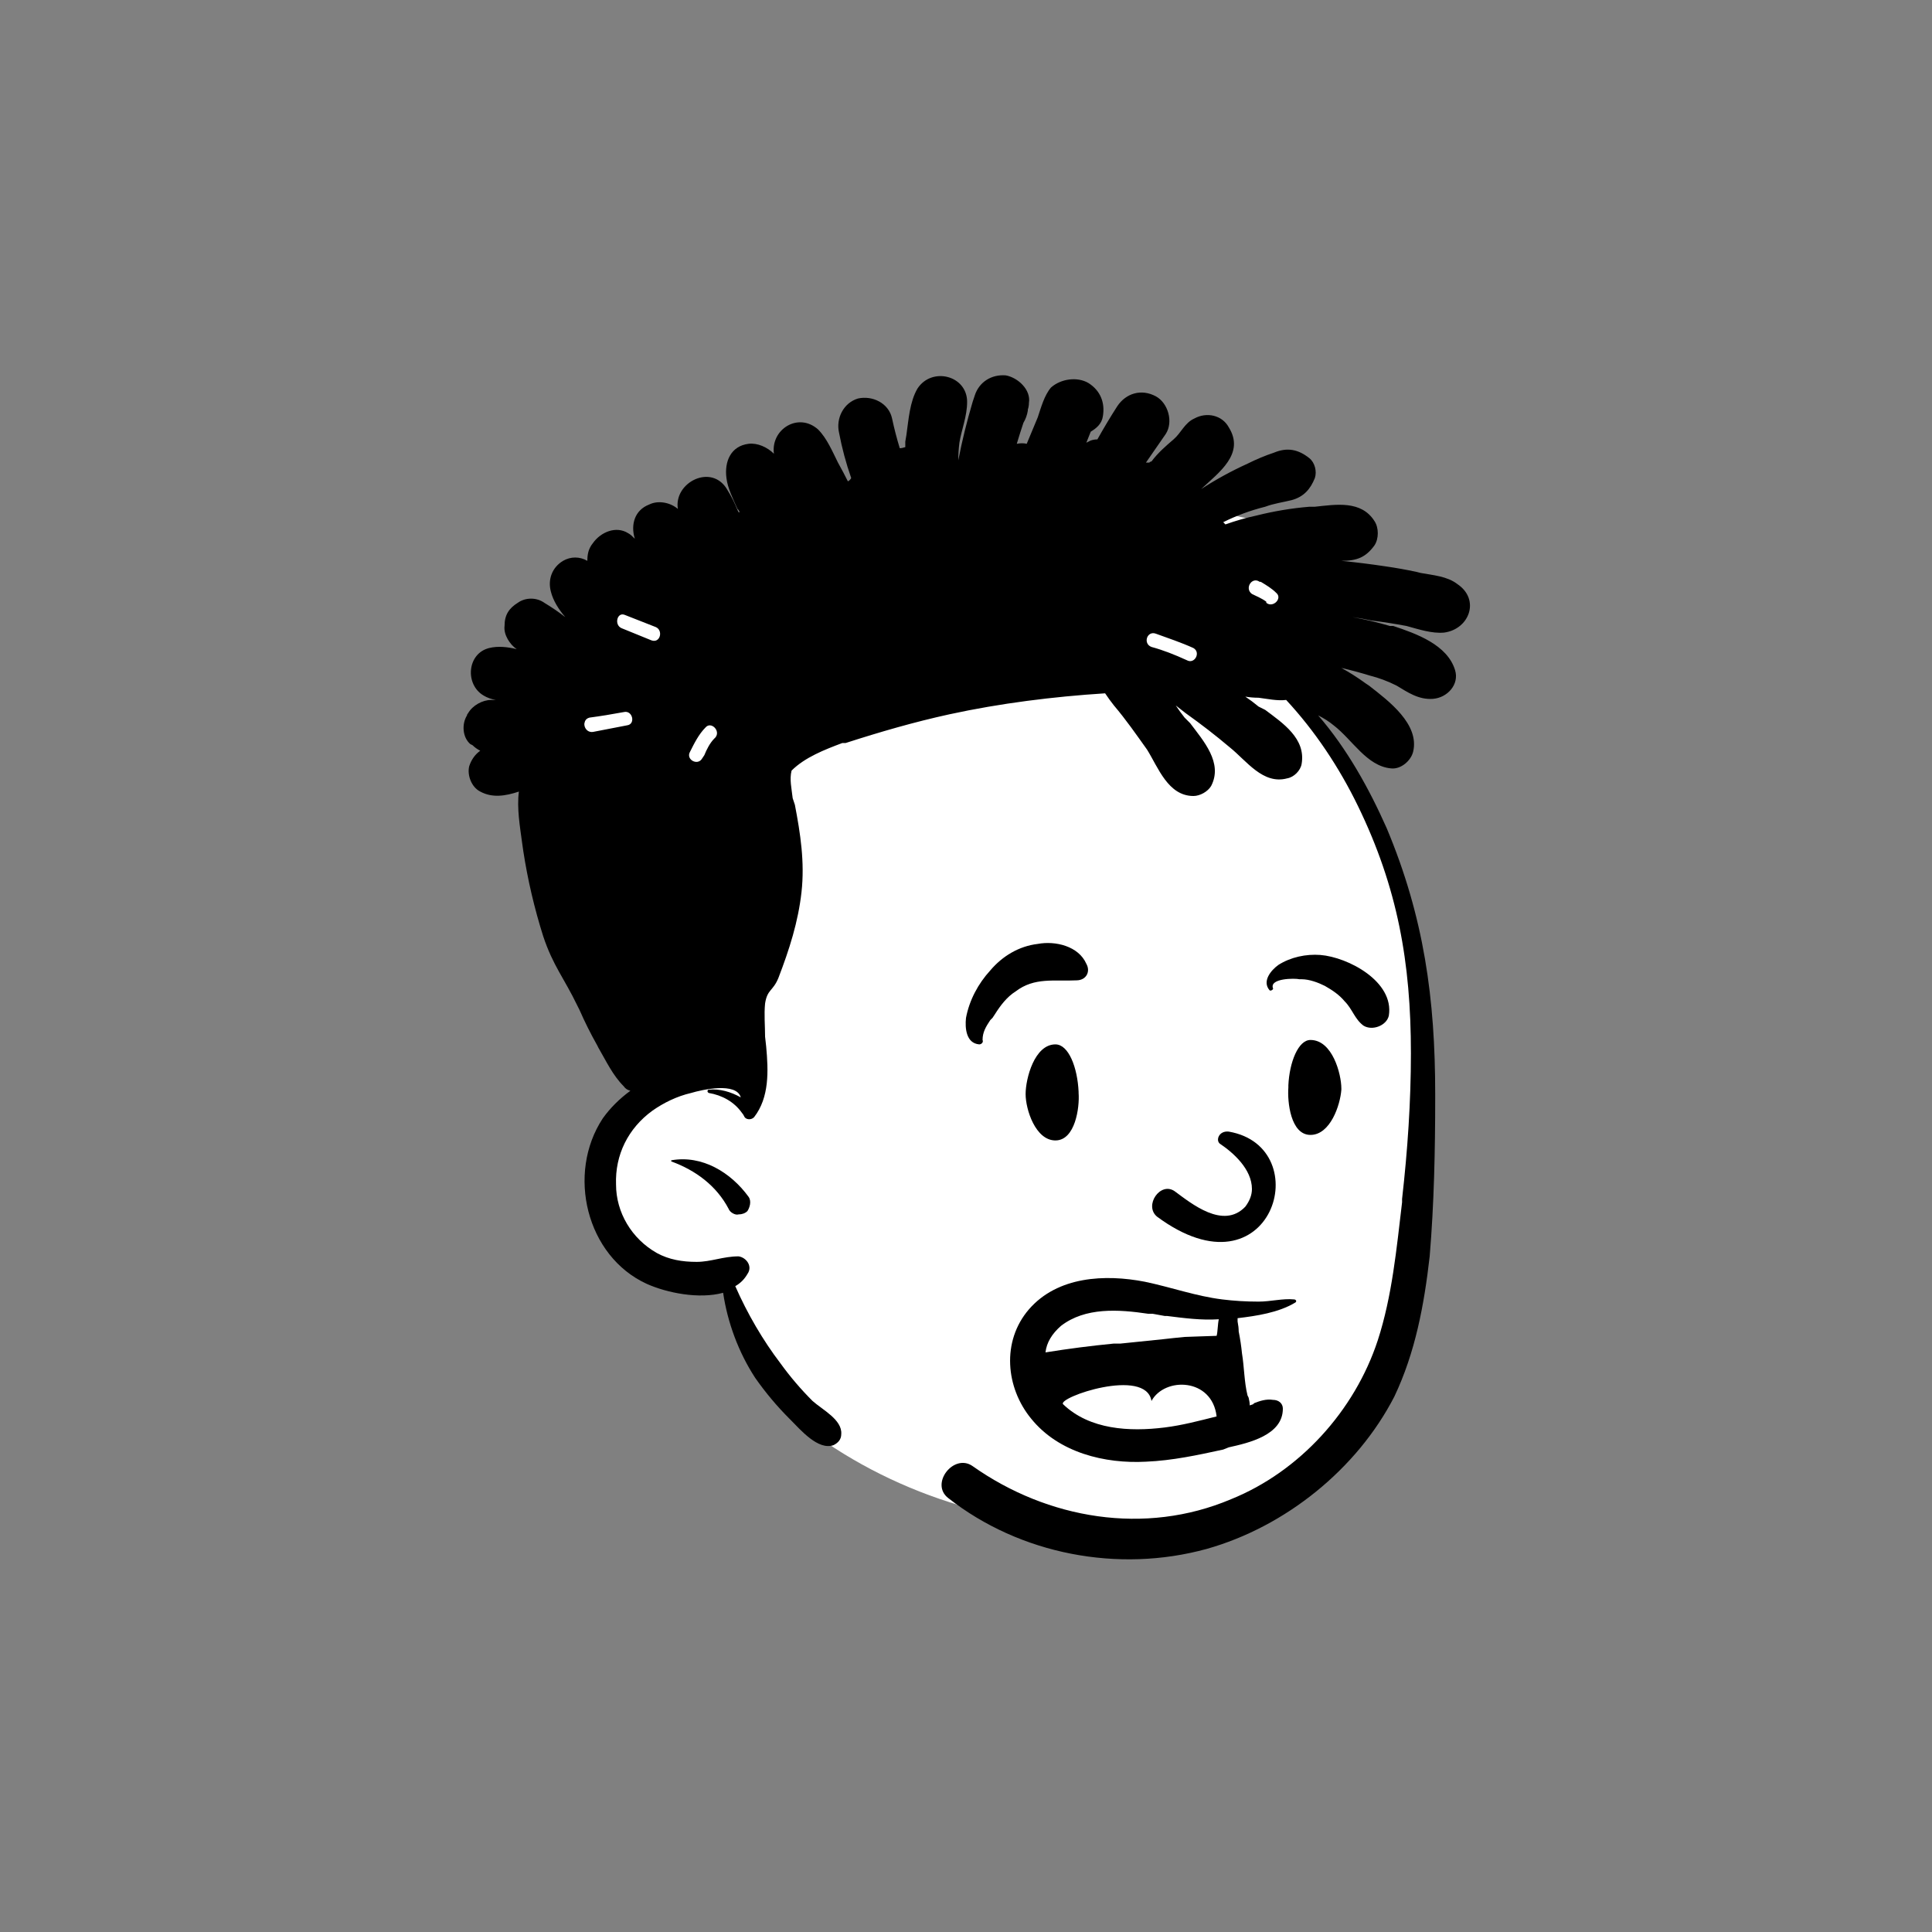 <svg version="1.2" xmlns="http://www.w3.org/2000/svg" viewBox="0 0 175 175" width="175" height="175">
	<rect x="0" y="0" width="175" height="175" fill="#808080" stroke="none"/>
	<title>male-02</title>
	<style>
		.s0 { fill: #ffffff } 
		.s1 { fill: #000000 } 
	</style>
	<g id="Introduction">
		<g id="variations">
			<g id="images">
				<g id="a-person/bust">
					<g id="body/Tee-Arms-Crossed">
					</g>
					<g id="head/Twists">
						<path id="🎨-Background" fill-rule="evenodd" class="s0" d="m128.2 88.4c1.7 13.7 2.7 28.8-5.8 40.2-1.5 1.9-7.9 8.9-20.2 9.6-10.3 0.5-20.7-2.5-29-8.7-0.9-0.7-1.1-1.6-0.8-2.4-3-2.5-5.2-6.3-5.9-10.2-0.2-0.7-1-0.7-1.6-0.8-4-0.7-8.7-2-9.5-6.6-0.9-9 8-10.8 3.6-21.4-2.5-9.6-13.9-24.8-5.5-33.3 1.8-1.8 4.3-2.8 6.8-2.3 16.2-7.7 35-9.8 52.4-5.6 2.5 0.6 5.2 1.2 7.3 2.9 4.4 3.8-3.8 7.7-2.3 12.5 1.4 1.9 7.3 12.1 8.6 17.3 2.2 9.4 0.7-0.7 1.9 8.8zm-74.5-24.8c-0.5-0.1-0.9-0.4-1.1-0.7q0 1.3 0.3 2.7 0.3-1 0.8-2zm5.4-10.5c-1.5 0.3-2.9 1.2-4 2.3 1.3-0.9 2.6-1.6 4-2.3z"/>
						<path id="🖍-Ink" fill-rule="evenodd" class="s1" d="m88.3 35.8c0.4-1.2 1.5-1.9 2.8-1.8 1.1 0.2 2.3 1.3 2.1 2.5q0 0.3-0.1 0.6v0.1q-0.1 0.6-0.4 1.1-0.3 0.9-0.6 1.9 0.5-0.1 0.9 0 0.5-1.2 1-2.4c0.3-0.9 0.6-2 1.2-2.7 0.9-0.8 2.4-1 3.4-0.4 1.1 0.7 1.5 1.8 1.3 3-0.1 0.7-0.6 1.1-1.1 1.4l-0.4 1q0.2-0.1 0.4-0.2 0.3-0.1 0.6-0.1 0.9-1.6 1.8-3c0.8-1.2 2.2-1.6 3.5-0.9 1.1 0.6 1.6 2.3 0.9 3.4q-0.9 1.3-1.8 2.6 0.2 0 0.3 0 0.1-0.1 0.2-0.1c0.6-0.8 1.3-1.4 2-2 0.7-0.6 1-1.5 1.9-1.9 1.1-0.6 2.5-0.3 3.1 0.8 1.5 2.4-0.9 4.1-2.5 5.6q2-1.3 4.2-2.3 1.2-0.6 2.4-1c1.2-0.5 2.2-0.3 3.2 0.5 0.5 0.4 0.7 1.2 0.5 1.8-0.4 1-1 1.7-2.1 2-0.8 0.2-1.6 0.3-2.4 0.6q-2 0.5-3.8 1.4 0.1 0.1 0.2 0.2 1.4-0.5 2.8-0.8 2.4-0.6 4.8-0.8h0.5c1.9-0.2 4.2-0.6 5.4 1.3 0.4 0.6 0.4 1.6 0 2.2-0.8 1.1-1.6 1.4-3 1.4q2 0.2 4 0.5 1.4 0.2 2.8 0.5l0.4 0.1c1.1 0.2 2.4 0.3 3.3 1 2.1 1.4 1.1 4.1-1.2 4.4-1.1 0.1-2.3-0.3-3.4-0.6q-1.6-0.3-3.2-0.5-0.9-0.2-1.7-0.3 1.7 0.3 3.4 0.8h0.3c2.1 0.7 4.9 1.7 5.6 4 0.4 1.3-0.7 2.5-2 2.6-1.3 0.1-2.3-0.6-3.3-1.2q-1.2-0.6-2.4-0.9-1.3-0.4-2.6-0.7 1.1 0.6 2.2 1.4l0.3 0.2c1.8 1.4 4.6 3.5 4 6-0.2 0.8-1.1 1.6-2 1.5-2.2-0.2-3.5-2.6-5.2-3.9q-0.6-0.5-1.4-0.9c2.6 3 4.6 6.6 6.2 10.2 3.4 8.1 4.4 15.5 4.4 24.1v0.3c0 4.8-0.1 9.6-0.5 14.4-0.5 4.4-1.3 8.7-3.2 12.7-3.4 6.6-9.9 11.8-17 13.8-8 2.2-16.9 0.5-23.4-4.6-1.7-1.3 0.5-4.1 2.2-2.9 6.8 4.8 15.6 6.3 23.4 3 6.2-2.5 11.2-8 13.3-14.4 1.3-4 1.7-8.3 2.2-12.5v-0.3c0.5-4.4 0.8-8.8 0.8-13.2 0-8.2-1.2-15-4.8-22.4-1.7-3.5-3.9-6.8-6.5-9.6-0.8 0.1-1.7-0.1-2.5-0.2q-0.6 0-1.2-0.1 0.6 0.4 1.2 0.9l0.6 0.3c1.6 1.2 3.7 2.6 3.3 4.9-0.1 0.6-0.7 1.2-1.3 1.3-2.2 0.6-3.7-1.6-5.2-2.8-1.3-1.1-2.6-2.1-4-3.1q-0.4-0.3-0.9-0.7 0.4 0.6 0.8 1.1l0.5 0.5c1.2 1.6 3 3.6 1.9 5.7-0.3 0.5-1 0.9-1.6 0.9-2.3 0-3.2-2.6-4.2-4.2-1-1.4-1.9-2.7-3-4q-0.4-0.5-0.8-1.1c-4.7 0.3-9.5 0.9-14.1 1.9-3.2 0.7-6.3 1.6-9.4 2.6h-0.3c-1.6 0.6-3.4 1.3-4.6 2.5-0.2 0.8 0 1.6 0.1 2.5l0.2 0.6c0.5 2.6 0.9 5.2 0.6 7.9-0.3 2.7-1.1 5.2-2.1 7.8-0.5 1.2-1 1-1.2 2.3-0.1 1 0 2 0 3l0.1 0.9c0.2 2.2 0.3 4.6-1.1 6.4-0.3 0.3-0.8 0.2-0.9-0.1q-0.1-0.2-0.2-0.3c-0.7-1-1.8-1.6-3-1.8-0.2-0.1-0.1-0.3 0-0.3 1-0.1 2 0.2 2.9 0.7-0.4-1.4-3.5-0.7-4.5-0.4-1.3 0.3-2.5 0.9-3.5 1.6-2.2 1.6-3.4 4-3.3 6.7 0 2.5 1.4 4.9 3.7 6.2 1.1 0.6 2.3 0.8 3.6 0.8 1.3 0 2.4-0.5 3.8-0.5 0.7 0.1 1.3 0.9 0.8 1.6q-0.4 0.7-1.1 1.1c1.1 2.5 2.5 4.9 4.1 7q1.3 1.8 2.9 3.4c0.9 0.8 2.7 1.7 2.6 3 0 0.5-0.3 0.8-0.7 1-1.4 0.5-3-1.4-3.9-2.3l-0.1-0.1q-1.7-1.7-3.1-3.7c-1.5-2.3-2.5-5-2.9-7.7-2.2 0.6-5.1 0-6.9-0.8-5.5-2.5-7.3-10-4-15q1-1.4 2.5-2.5-0.4-0.1-0.6-0.4c-1-1-1.6-2.3-2.3-3.5l-0.1-0.2q-0.9-1.6-1.6-3.2l-0.2-0.4c-1.2-2.5-2.2-3.6-3.1-6.3q-1.2-3.8-1.8-7.7l-0.1-0.7c-0.2-1.5-0.5-3.2-0.3-4.7-1.2 0.4-2.4 0.6-3.5 0-0.8-0.4-1.2-1.5-1-2.3q0.3-0.9 1-1.4-0.4-0.2-0.7-0.5l-0.2-0.1c-0.7-0.6-0.8-1.8-0.3-2.6q0-0.1 0.1-0.2c0.4-0.7 1.3-1.2 2.1-1.2q0.2 0 0.4 0-0.6-0.1-1.1-0.4c-1.7-1-1.5-3.8 0.5-4.3 0.8-0.2 1.7-0.1 2.5 0.1-0.6-0.4-1.2-1.3-1.1-2.1 0-1 0.4-1.6 1.2-2.1 0.7-0.5 1.7-0.5 2.4 0q1 0.6 1.9 1.3c-0.6-0.7-1.1-1.5-1.3-2.3-0.3-1.1 0.1-2.2 1.1-2.8 0.7-0.4 1.5-0.4 2.2 0 0-0.6 0.1-1.1 0.5-1.6 0.7-1 2.1-1.6 3.2-0.9 0.2 0.1 0.4 0.3 0.6 0.5-0.4-1.3 0-2.6 1.3-3.1 0.8-0.4 1.9-0.2 2.6 0.4-0.4-2.4 3.1-4.2 4.5-1.7q0.5 0.8 0.9 1.8l0.1 0.2h0.1l-0.1-0.2-0.1-0.1c-0.4-0.9-0.9-1.9-1-2.8-0.2-1.5 0.4-2.9 2-3.1 0.8-0.1 1.7 0.3 2.3 0.9-0.3-2.2 2.2-3.8 4-2.2 0.8 0.8 1.3 2 1.8 3q0.5 0.9 0.9 1.7 0.2-0.1 0.3-0.3-0.7-2-1.1-4.1c-0.3-1.3 0.4-2.7 1.7-3.1 1.3-0.3 2.8 0.4 3.1 1.8q0.3 1.4 0.7 2.7 0.2 0 0.5-0.1 0-0.2 0-0.5l0.1-0.6c0.2-1.4 0.3-3 1-4.2 1.3-2 4.5-1.2 4.5 1.2 0 1.3-0.5 2.5-0.7 3.7q-0.1 0.8-0.1 1.6 0.5-2.6 1.3-5.3 0.1-0.3 0.2-0.6zm-41.5 23q0.1 0 0.1 0 0 0 0.1 0-0.1 0-0.2 0zm14 46.3c2.8-0.5 5.4 1.1 7 3.3 0.3 0.4 0.1 1-0.1 1.3-0.2 0.2-0.5 0.3-0.8 0.3-0.3 0.1-0.8-0.2-0.9-0.5-1.1-2.1-3-3.5-5.2-4.3zm3.9-38.2l0.1-0.1c0.5-0.6-0.4-1.5-0.9-0.9-0.6 0.6-1 1.4-1.4 2.2-0.4 0.7 0.7 1.3 1.1 0.6l0.2-0.3c0.2-0.5 0.5-1.1 0.9-1.5zm-7.9-1.2c0.8-0.1 0.5-1.4-0.3-1.2q-1.6 0.3-3.1 0.5c-0.8 0.2-0.5 1.4 0.3 1.3q1.6-0.3 3.1-0.6zm47.9-8.3c-0.8-0.3-1.2 0.9-0.4 1.2 1.1 0.3 2.1 0.7 3.2 1.2 0.7 0.4 1.3-0.7 0.6-1.1-1.1-0.5-2.3-0.9-3.4-1.3zm-48.1-1.7c-0.7-0.3-1 0.9-0.3 1.2l2.7 1.1c0.8 0.3 1.1-0.9 0.4-1.2zm57.6-3h-0.1c-0.7-0.5-1.4 0.6-0.7 1.1 0.4 0.2 0.9 0.4 1.3 0.7v0.1c0.6 0.5 1.5-0.4 0.9-0.9-0.4-0.4-0.9-0.7-1.4-1z"/>
					</g>
					<g id="face/Explaining">
						<path id="🖍-Ink" fill-rule="evenodd" class="s1" d="m93.2 118.6c2.6-3 6.9-3.2 10.5-2.5 2.4 0.5 4.6 1.3 7 1.6q1.6 0.2 3.3 0.2c1.1 0 2.2-0.3 3.2-0.2 0.2 0 0.3 0.2 0.1 0.3-1.5 0.9-3.5 1.2-5.2 1.4q0 0.2 0 0.3 0.1 0.5 0.1 0.9 0.2 1 0.3 2c0.2 1.2 0.2 2.6 0.5 3.8l0.1 0.2q0.1 0.4 0.1 0.7l0.3-0.1 0.1-0.1c0.5-0.2 1.1-0.4 1.7-0.3 0.5 0 0.9 0.3 0.9 0.8 0 2.4-3.1 3.1-4.9 3.5l-0.5 0.2c-2.3 0.5-4.6 1-7 1.1-3.7 0.2-7.9-0.8-10.4-3.9-2.3-2.8-2.7-7-0.2-9.9zm17 9.7c-0.4-3.5-4.7-3.6-5.9-1.4-0.5-3.1-8.6-0.3-8 0.3 2.4 2.3 6 2.5 9.2 2.1 1.6-0.2 3.1-0.6 4.7-1zm-4.7-9.1l-1.1-0.2h-0.4c-2.7-0.4-5.7-0.6-7.9 1.1-0.8 0.7-1.3 1.5-1.4 2.4q3.1-0.5 6.2-0.8h0.6q2-0.2 3.9-0.4l0.9-0.1 1-0.1c0.3 0 2.5-0.1 2.9-0.1 0.1-0.3 0.1-1.1 0.2-1.5-1.6 0.1-3.1-0.1-4.7-0.3zm5.8-16.7c8.1 1.4 3.9 15.4-6.5 7.7-1.2-1 0.3-3.2 1.6-2.3 1.5 1.1 4.4 3.5 6.4 1.4q0.6-0.8 0.6-1.6 0.1-0.1 0 0c0-1.8-1.7-3.3-2.9-4.1-0.4-0.3-0.1-1.2 0.8-1.1zm-18.4-3.4c0-1.4 0.8-4.5 2.7-4.5 1.2 0 2 2.1 2.1 4.3v0.1c0.1 1.3-0.3 4.3-2.1 4.3-1.8 0-2.7-2.8-2.7-4.2zm25.8 3.7c-1.8 0-2.1-3-2-4.3v-0.2c0.1-2.1 0.9-4.1 2-4.1 2 0 2.8 3.1 2.8 4.4v0.1c-0.1 1.4-1 4.1-2.8 4.1zm-24.7-17.3c1.6-0.3 3.7 0.2 4.4 1.8 0.4 0.7 0 1.5-0.9 1.5-2 0.1-3.8-0.3-5.5 1-0.8 0.5-1.4 1.3-1.9 2.1l-0.2 0.3-0.2 0.2c-0.4 0.6-0.7 1.1-0.7 1.8 0.1 0.2-0.1 0.4-0.3 0.4-1.2-0.1-1.3-1.5-1.2-2.4 0.3-1.6 1.1-3.1 2.2-4.3 1.1-1.3 2.6-2.2 4.3-2.4zm21.8 1.9c1.1-0.7 2.5-1 3.8-0.9 2.5 0.2 6.7 2.4 6.2 5.5-0.2 0.9-1.5 1.4-2.3 0.9-0.8-0.6-1-1.5-1.7-2.2-0.5-0.6-1.1-1-1.8-1.4-0.6-0.3-1.4-0.6-2.1-0.6h-0.2c-0.4-0.1-2.7-0.1-2.4 0.8 0.1 0.1-0.2 0.3-0.3 0.2-0.7-0.8 0.1-1.8 0.8-2.3zm-2.5 20.4v-0.1h0.1-0.1q0 0.1 0 0.1z"/>
					</g>
					<g id="facial-hair/*-None">
					</g>
				</g>
			</g>
		</g>
	</g>
</svg>